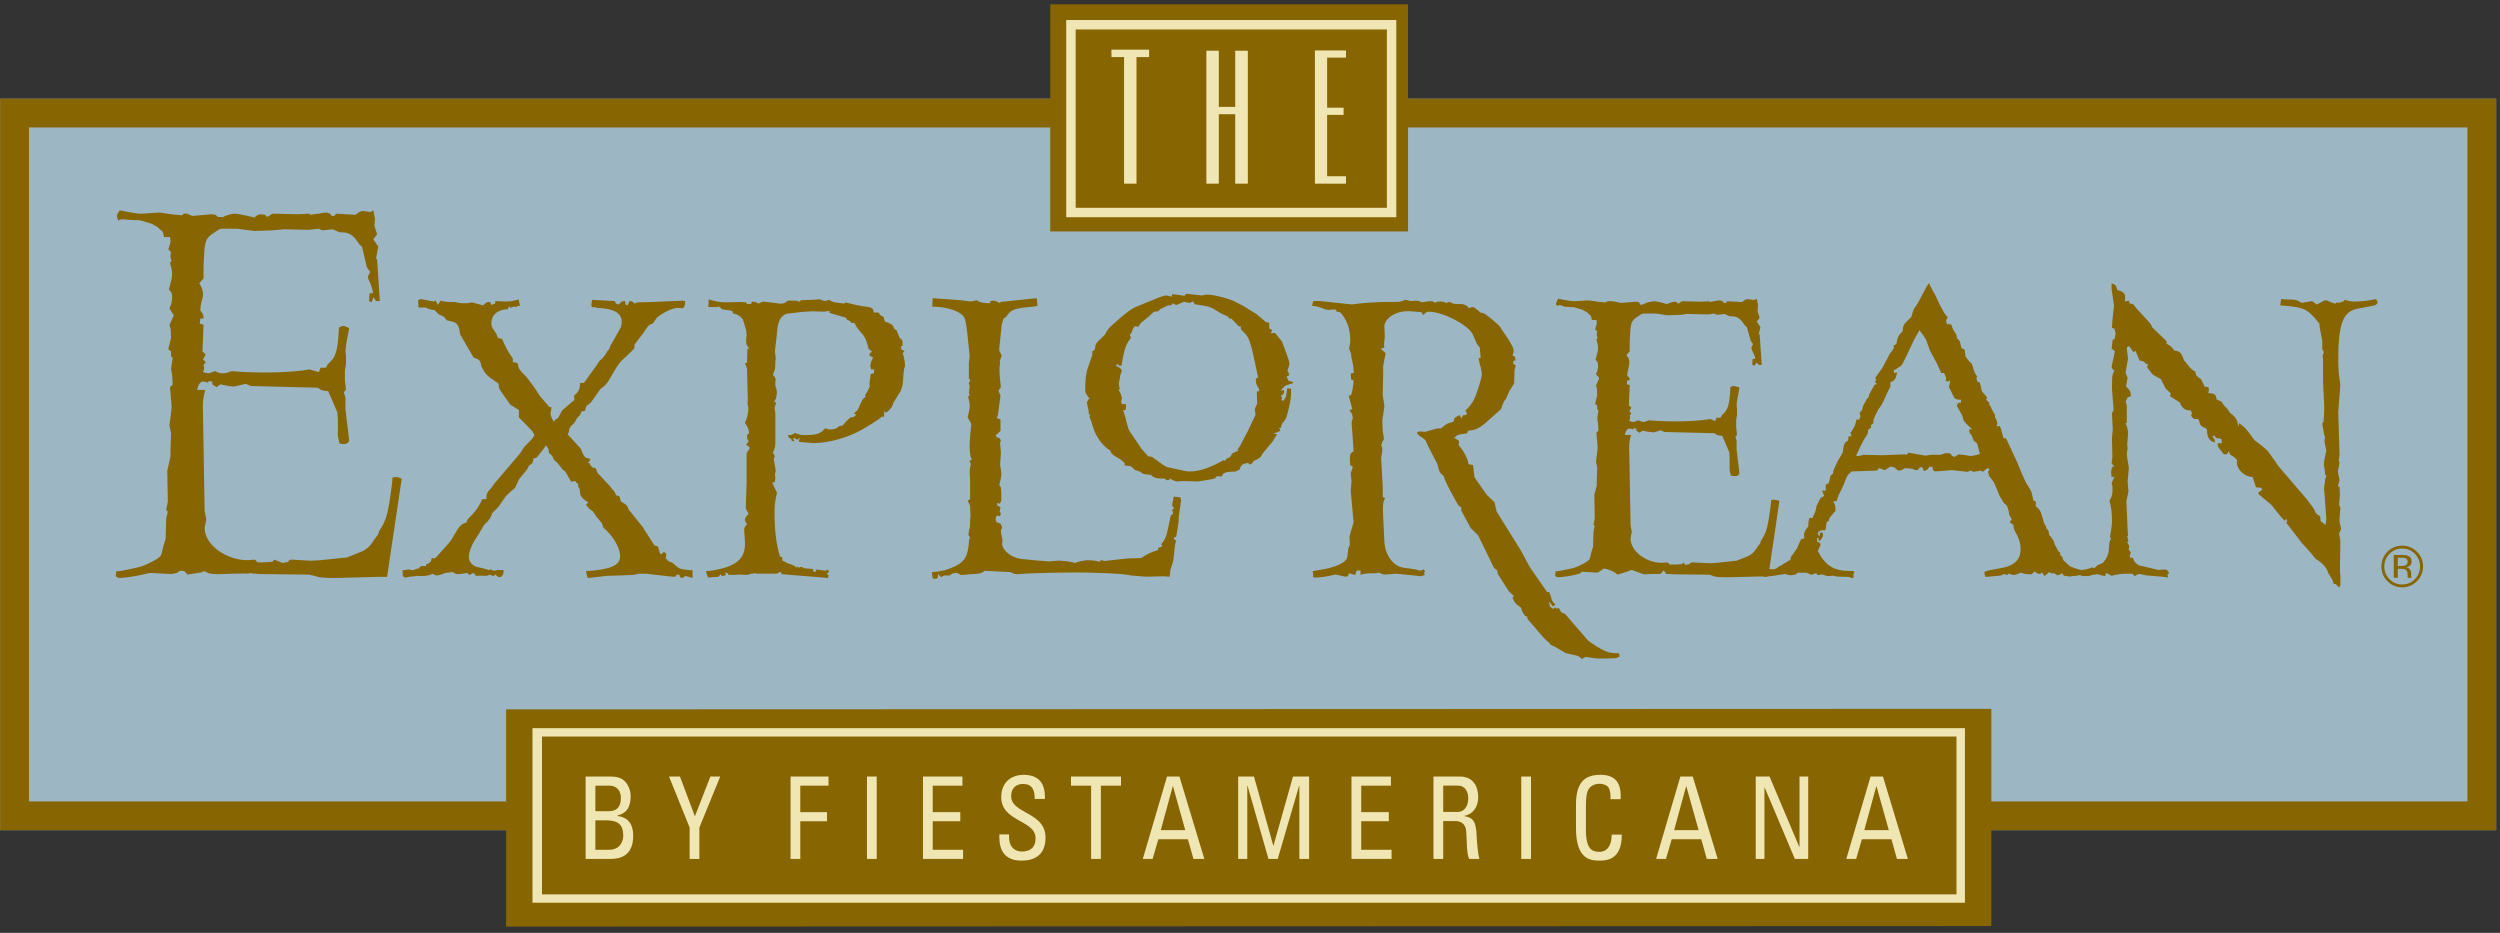 <?xml version="1.0" standalone="no"?><!DOCTYPE svg PUBLIC "-//W3C//DTD SVG 1.1//EN" "http://www.w3.org/Graphics/SVG/1.1/DTD/svg11.dtd"><svg width="100%" height="100%" viewBox="0 0 67 25" version="1.1" xmlns="http://www.w3.org/2000/svg" xmlns:xlink="http://www.w3.org/1999/xlink" xml:space="preserve" style="fill-rule:evenodd;clip-rule:evenodd;stroke-linejoin:round;stroke-miterlimit:1.414;"><rect x="0" y="0" width="67" height="25" fill="#333333" stroke="none"/><g><rect x="0.005" y="2.645" width="66.892" height="19.604" style="fill:#9cb6c3;fill-rule:nonzero;"/><path d="M0.776,21.478l65.35,0l0,-18.062l-65.35,0l0,18.062ZM66.897,22.249l-66.892,0l0,-19.604l66.892,0l0,19.604Z" style="fill:#876500;fill-rule:nonzero;"/><path d="M13.953,19.389l39.025,-0.013l0,5.043l-39.025,0.014l0,-5.044Z" style="fill:#fff;fill-rule:nonzero;"/><path d="M13.564,24.833l0,-5.822l39.804,-0.014l0,5.822l-39.804,0.014Z" style="fill:#876500;fill-rule:nonzero;"/><rect x="28.147" y="0.116" width="9.588" height="6.087" style="fill:#876500;fill-rule:nonzero;"/><path d="M55.553,15.319l0.133,-0.023l0.165,-0.033c0.022,0 0.044,0.011 0.22,-0.057l0.055,0.022l0.088,-0.08l0.133,-0.056c0.022,-0.012 0.088,-0.102 0.121,-0.17c0.022,-0.058 0.044,-0.114 0.044,-0.159l0.023,-0.24l0.044,-0.101l-0.034,-0.023c0.045,-0.239 0.056,-0.341 0.056,-0.444c0,-0.215 -0.022,-0.386 -0.066,-0.533c0.077,-0.137 0.087,-0.205 0.077,-0.409l-0.022,-0.057l0.077,-0.182l-0.077,0.011l-0.011,-0.113c0,-0.08 0.011,-0.114 0.043,-0.171l0.045,0.011l-0.077,-0.101l0.022,-0.148l-0.011,-0.523l0.021,-0.227l-0.021,-0.443l0.044,-0.08l-0.044,-0.568c0.011,-0.193 -0.022,-0.363 0.066,-0.489c-0.045,-0.022 -0.055,-0.045 -0.077,-0.101l0.066,-0.307l0.022,-0.114l-0.088,-0.068l0.032,-0.25l0.045,0.011l0.033,-0.17l-0.033,-0.125l-0.066,-0.023l0.011,-0.193l0.044,-0.4l-0.066,-0.454l0,-0.147c0.099,0.045 0.121,0.033 0.154,0.181c0.165,0.045 0.21,0.091 0.21,0.193c0,0.023 0,0.068 -0.011,0.113l0.121,-0.022l0,0.068l0.11,0.034l0.089,0.114c0.429,0.466 0.352,0.363 0.418,0.5l0.386,0.374l0,0.069c0.1,0.045 0.133,0.079 0.21,0.182c0.143,0.011 0.188,0.057 0.254,0.261c0.055,0.034 0.165,0.25 0.298,0.295l0.033,0.114l0.132,0.102l0.088,0.193l0.099,0.012c0.011,0.011 0.033,0.045 0,0.159c0.177,0.011 0.21,0.034 0.221,0.17l0.132,0.057l0.077,0.114c0.111,0.102 0.122,0.136 0.144,0.181c0.276,0.194 0.198,0.33 0.232,0.375l0.022,-0.091c0.154,0.114 0.209,0.171 0.408,0.455c0.231,0.171 0.341,0.261 0.396,0.34l0.254,0.364l0.75,0.875c0.033,0.046 0.221,0.284 0.221,0.319c0,0.033 0.055,0.101 0.143,0.147l0.011,0.125l0.132,0.102l0.022,-0.148l-0.011,-0.158l-0.044,-0.614l-0.011,-0.021l0.033,-0.261l0.033,-0.125l-0.044,-0.023c0.011,-0.022 0.011,-0.045 0.011,-0.045l-0.033,-0.216l0,-0.023c0,-0.034 0.011,-0.113 0.033,-0.205l0.033,-0.158c-0.011,-0.057 -0.077,-0.273 -0.033,-0.33l-0.033,-0.125l-0.022,-0.136l-0.022,-0.125c0,-0.011 0.011,-0.023 0.033,-0.046l0.011,-0.136l0.011,-0.239l-0.033,-0.716l0,-0.579l-0.011,-0.102l0.033,-0.102c-0.022,-0.046 -0.044,-0.069 -0.044,-0.091l0,-0.216l-0.066,-0.341l-0.011,-0.113c-0.298,-0.376 -0.386,-0.432 -0.904,-0.477l-0.144,-0.012l0.022,-0.171l0.133,0.011c0.243,0 0.298,0.013 0.419,0.092l0.286,-0.046l0.111,0.092c0.099,-0.035 0.198,-0.115 0.242,-0.115c0.066,0 0.111,0.057 0.265,0.091l0.033,-0.034l0.066,0.011l0.111,-0.034l0.044,-0.045l0.121,0.034l0.1,0.011c0.077,0 0.264,0 0.506,-0.045l0.111,-0.023l0.044,0.103l-0.055,0.057c-0.022,0.011 -0.188,0.045 -0.441,0.091c-0.441,0.068 -0.563,0.385 -0.563,1.42l0,0.022l0.011,0.273l0.045,0.341l-0.056,0.716l0.034,1.159l-0.023,0.148c0.011,0.022 0.023,0.045 0.023,0.056l-0.045,0.239l0.045,0.238l-0.045,0.159l0.045,0.012l0.01,0.216l-0.022,0.261l0.034,0.091l-0.022,0.272l0,0.068c0,0.024 0,0.046 0.044,0.217l-0.056,0.124l0.034,0.194l-0.012,0.82l0.012,0.102l0,0.283l-0.034,0.046l-0.099,-0.09l-0.044,0l-0.033,-0.103l-0.122,-0.204c0,0 -0.022,-0.182 -0.342,-0.375c-0.11,-0.148 -0.099,-0.136 -0.352,-0.409l-0.43,-0.557l0.033,-0.022l-0.022,-0.08l-0.044,0.057l-0.1,-0.102l-0.264,-0.33l-0.342,-0.284l0,-0.045l0.099,-0.068l-0.022,-0.057l-0.143,-0.011l-0.089,-0.274c-0.363,-0.034 -0.474,-0.386 -0.408,-0.442c-0.066,-0.08 -0.088,-0.103 -0.198,-0.16l-0.033,-0.091l-0.055,0.08l-0.078,0c-0.176,-0.216 -0.165,-0.193 -0.165,-0.296l0.11,0l-0.011,-0.113c-0.121,-0.046 -0.143,0.024 -0.188,-0.101l-0.055,0.046c0.055,0.045 0.067,0.068 0.067,0.124l0,0.023c-0.166,-0.034 -0.21,-0.171 -0.21,-0.331c0,-0.08 -0.187,-0.056 -0.198,-0.204c-0.022,-0.092 -0.033,-0.103 -0.143,-0.092c-0.067,-0.044 -0.077,-0.067 -0.088,-0.124l0.032,0l-0.032,-0.102c-0.177,-0.011 -0.232,-0.058 -0.299,-0.216l-0.265,-0.171l0.022,-0.079l-0.132,-0.114l-0.132,-0.261l-0.221,-0.125l-0.143,-0.182l0.011,-0.102l-0.044,0c-0.055,-0.068 -0.077,-0.079 -0.176,-0.091l-0.11,-0.261l-0.056,0.033l-0.11,-0.158l-0.055,0.022c-0.011,0.023 -0.011,0.046 -0.011,0.046l0.033,0.262l0,0.011c-0.044,0.215 -0.066,0.363 -0.066,0.375l0.055,0.134c0,0 0,0.012 -0.044,0.227c0.11,0.103 0.132,0.16 0.132,0.262l-0.088,0.034l-0.055,0.114l0.033,0.102l0,0.465l-0.033,0.012c0.055,0.125 0.066,0.181 0.066,0.295l-0.022,0.284l0.011,0.102l-0.022,0.125l0.011,0.114l0.044,0.273l-0.033,0.363l0.022,0.273l-0.055,0.261l0.033,0.773l0.011,0.147l-0.022,0.023l0.033,0.125l-0.033,0.034c0.033,0.045 0.055,0.091 0.055,0.125c0,0.011 -0.011,0.035 -0.022,0.057l0.066,0.091l-0.033,0.091c0,0.011 0.011,0.034 0.022,0.056l0.055,-0.011c0.022,0.035 0.034,0.057 0.034,0.068c0,0.012 0,0.035 0.121,0.136l0.154,0.035c0.297,0.068 0.364,0.091 0.397,0.091l0.132,-0.011l0.022,0c0.055,0 0.088,0.022 0.122,0.101l-0.045,0.024l0.011,0.091l-0.132,-0.023l-0.441,-0.035l-0.165,-0.033c-0.033,-0.012 -0.088,0 -0.154,0.056l-0.056,-0.068c-0.265,-0.011 -0.474,0.023 -0.562,0.057l-0.144,-0.08l-0.033,0.091c-0.176,-0.045 -0.199,-0.056 -0.199,-0.056l-0.297,0.045c0,0.011 -0.022,0 -0.044,-0.012c-0.055,0.046 -0.061,-0.008 -0.171,-0.008l-0.122,0.024l-0.027,-0.118Z" style="fill:#876500;fill-rule:nonzero;"/><path d="M3.264,15.296c0.45,-0.089 0.537,-0.105 0.711,-0.194c0.174,-0.075 0.334,-0.179 0.348,-0.239l0.059,-0.24l0.057,-0.179l0.015,-0.508c0,-0.045 0.014,-0.12 0.044,-0.225l-0.044,-0.044l0.044,-0.224l-0.015,-0.823l0.087,-0.39l0,-0.179l0.014,-0.449l-0.043,-0.194l0.043,-0.344l0.015,-0.15l0,-0.029l-0.029,-0.344l-0.014,-0.165l0.072,-0.074l-0.015,-0.254l-0.029,-0.165l0.044,-0.299l-0.044,-0.03l0,-0.134l-0.073,-0.06l0.073,-0.314c-0.014,-0.09 0.015,-0.209 -0.043,-0.329l0.116,-0.269l-0.116,-0.181c0.058,-0.119 0.072,-0.224 0.072,-0.284c0,-0.03 0,-0.059 -0.014,-0.134l-0.072,-0.09c0.057,-0.224 0.086,-0.314 0.086,-0.419c0,-0.075 -0.014,-0.149 -0.057,-0.299l0.043,-0.06c-0.029,-0.044 -0.029,-0.089 -0.029,-0.119c0,-0.03 0,-0.06 0.014,-0.105l-0.073,-0.075c0.03,-0.089 0.059,-0.179 0.059,-0.224l-0.014,-0.105l-0.16,0l-0.029,-0.134l-0.146,-0.134l-0.159,-0.09l-0.304,-0.09l-0.32,-0.015l-0.16,-0.015c-0.028,0 -0.072,0.016 -0.116,0.031c-0.014,-0.061 -0.029,-0.09 -0.029,-0.119c0,-0.045 0.029,-0.074 0.073,-0.149c0.058,0.015 0.116,0.015 0.145,0.029c0.174,0.03 0.334,0.06 0.407,0.06l0.058,0c0.217,-0.014 0.376,-0.03 0.449,-0.03c0.058,0 0.073,0.016 0.45,0.06c0.029,0 0.087,0 0.16,0.015c0.087,-0.119 0.247,0.015 0.275,0.015l0.523,-0.045l0.101,0.015l0.073,0.059l0.131,0.001c0.13,-0.075 0.282,-0.09 0.325,-0.09c0.073,0 0.486,0.09 0.515,0.105c0.058,-0.06 0.116,-0.09 0.159,-0.09c0.014,0 0.108,0.015 0.137,0.015l0.015,0.045l0.072,0c0.058,-0.06 0.088,-0.075 0.131,-0.075l0.666,0.015l0.29,-0.015l0.029,0.03c0.072,-0.015 0.194,-0.03 0.224,-0.03c0.072,-0.014 0.145,-0.03 0.16,-0.03c0.101,0 0.145,0.016 0.188,0.09l0.073,0l0.043,-0.06l0.523,0.03l0.101,-0.075c0.043,-0.015 0.073,-0.029 0.087,-0.029l0.202,0.029c0.014,0 0.044,-0.015 0.087,-0.044l0.043,0.222l-0.014,0.194l0.073,0.225l-0.102,0.134l0.131,0.195l-0.058,0.318l0.029,0.03l0.072,1.113l-0.101,0l-0.072,-0.104l-0.043,0.135l-0.073,-0.031l0.015,-0.209l0.087,0l0,-0.06l-0.058,-0.187c-0.044,-0.089 -0.073,-0.149 -0.073,-0.194c0,-0.015 0.029,-0.075 0.058,-0.134c-0.058,-0.075 -0.101,-0.134 -0.101,-0.18l-0.116,-0.497l-0.059,-0.045l-0.13,-0.179c-0.058,-0.075 -0.16,-0.135 -0.246,-0.15l-0.189,-0.015l-0.16,-0.075l-0.276,0.03l-0.101,-0.045l-0.268,0.03l-0.652,-0.015l-0.347,0.03l-0.456,0.015l-0.472,-0.06l-0.427,0c-0.029,0 -0.116,0.06 -0.246,0.15c-0.174,0.134 -0.189,0.194 -0.218,0.822l0,0.359l-0.116,0.134c0.073,0.09 0.102,0.211 0.102,0.285c0,0.06 -0.015,0.12 -0.058,0.285l-0.015,0.164c0.058,0.045 0.087,0.136 0.087,0.166c0,0.015 0,0.03 -0.014,0.044l-0.073,0l-0.015,0.135l0.102,0.03l-0.029,0.718l0.088,0.075l-0.073,0.135l0.073,0.074l-0.059,0.075c0.015,0.044 0.015,0.075 0.015,0.089c0,0.015 -0.015,0.06 -0.029,0.105c0.058,0.015 0.116,0.03 0.145,0.03c0.029,0 0.102,-0.03 0.174,-0.06c0.087,0.045 0.145,0.06 0.189,0.06c0.014,0 0.107,0 0.137,-0.015l0.13,-0.045c0.218,0.03 1.338,0.089 2.078,-0.045l0.253,0.075l0.044,-0.119l0.145,0l0.044,-0.09c0.218,-0.18 0.275,-0.344 0.304,-0.987c0.073,-0.03 0.086,-0.045 0.115,-0.045c0.044,0 0.087,0.03 0.16,0.06l-0.029,0.15c-0.044,0.209 -0.072,0.403 -0.072,0.478l0.014,0.104l0,0.24l-0.029,0.164l0,0.252l0.029,0.269l-0.058,0.059l0.044,0.15l0,0.314l0.101,0.838c-0.029,0.059 -0.073,0.089 -0.131,0.089c-0.058,0 -0.056,0 -0.129,-0.015l-0.044,-0.195l0,-0.269l0,-0.194l-0.014,-0.179l-0.247,-0.568c-0.087,0 -0.145,-0.015 -0.188,-0.03l-0.088,-0.06l-1.788,-0.045c-0.014,0 -0.072,-0.03 -0.144,-0.06l-0.312,0.075c-0.188,-0.015 -0.296,-0.045 -0.369,-0.06l-0.102,0.075l-0.115,-0.075l0,-0.075l-0.088,-0.014l-0.029,0.045c-0.043,-0.015 -0.087,-0.031 -0.116,-0.031c-0.087,0 -0.131,0.06 -0.174,0.225l0.218,0c-0.058,0.239 -0.073,0.314 -0.058,0.673l0.043,2.558l0.044,0.24l-0.029,0.15c0,0.029 -0.015,0.044 -0.015,0.074c0,0.478 0.608,0.867 1.145,0.867l0.203,-0.015l0.073,0.075l0.115,0l0.283,-0.015l0.043,-0.06l0.231,0.09l0.145,-0.03l0.029,-0.045c0.044,-0.015 0.073,-0.015 0.073,-0.015l0.5,0.03l0.267,-0.015l0.711,-0.074l0.334,-0.135c0.131,-0.045 0.232,-0.12 0.29,-0.195l0.16,-0.224c0.014,-0.015 0.058,-0.045 0.072,-0.149c0.203,-0.299 0.247,-0.479 0.348,-1.271l0.015,-0.164c0.043,-0.016 0.087,-0.016 0.102,-0.016c0.043,0 0.071,0.016 0.143,0.046l-0.392,2.629l-0.217,0l-1.159,0.03l-0.059,0c-0.246,0 -0.406,-0.015 -0.464,-0.045l-0.195,-0.045l-1.332,-0.015c-0.043,0 -0.102,-0.014 -0.174,-0.014l-0.073,-0.014c-0.057,0.029 -0.101,0.014 -0.13,0.014c-0.406,0 -0.507,0.014 -0.579,0.014c-0.102,0 -0.261,0.017 -0.421,-0.028c-0.029,-0.015 -0.087,-0.076 -0.174,-0.017l-0.377,0.06c-0.058,-0.104 -0.116,-0.103 -0.145,-0.103c-0.029,0 -0.073,-0.001 -0.131,0.058l-0.145,0.03l-0.566,-0.03c-0.015,0 -0.102,0.016 -0.217,0.045c-0.189,0.045 -0.494,0.09 -0.61,0.09c-0.058,0 -0.116,-0.045 -0.102,-0.075l0.015,-0.103l0.145,-0.015Z" style="fill:#876500;fill-rule:nonzero;"/><path d="M18.917,15.308l0.133,-0.012c0.661,-0.101 0.915,-0.306 0.915,-0.716l0,-0.068l-0.022,-0.318c0,-0.034 0.022,-0.091 0.077,-0.147c-0.044,-0.057 -0.055,-0.103 -0.055,-0.126c0,-0.034 0.033,-0.09 0.099,-0.147l-0.077,-0.148l0.022,-0.693l0,-0.784l0.088,-0.148l-0.099,-0.09l0.066,-0.08c-0.033,-0.046 -0.044,-0.091 -0.044,-0.114c0,-0.022 0,-0.045 0.011,-0.079l0.044,-0.023c-0.011,-0.114 -0.022,-0.147 -0.11,-0.284c0.11,-0.238 0.088,-0.398 0.088,-0.42l-0.022,-0.114l0.011,-0.091l-0.011,-0.386l-0.011,-0.443l-0.055,-0.148l0.055,0l0.011,-0.386l0.055,0c-0.066,-0.068 -0.088,-0.114 -0.088,-0.159l0,-0.103l0.011,-0.102l-0.011,-0.125l-0.088,-0.295c-0.089,-0.102 -0.122,-0.125 -0.265,-0.159l-0.022,-0.068l-0.132,-0.023c-0.143,-0.012 -0.143,-0.012 -0.209,-0.091l-0.034,0c-0.033,0 -0.055,0.034 -0.099,-0.001l-0.022,0.012l-0.144,0l0.011,-0.205c0.188,0.057 0.298,0.08 0.475,0.08l0.363,-0.011l0.166,0.011l0.022,0.045l0.11,0l0.022,-0.068c0.088,0.012 0.111,0.012 0.177,0.057l0.115,-0.057l0.467,0.057c0.099,0 0.121,-0.011 0.198,-0.079l0.254,0l0.056,0.034l0.044,-0.046l0.275,-0.011l0.232,-0.012l0.133,0.046l0.121,-0.034c0.121,0.091 0.22,0.068 0.408,0.102l0.022,-0.034l0.331,0.08l0.011,-0.001l0.121,0.023c0.232,0.034 0.287,0.023 0.298,0.17l0.132,0c0.023,0.057 0.078,0.104 0.133,0.115l0.033,0.125c0.132,0.045 0.211,0.09 0.222,0.125c0.033,0.079 0.033,0.091 0.088,0.102l0.088,0.216c0.066,0.045 0.077,0.068 0.077,0.125l0,0.08l-0.044,0.022l0.011,0.079l0.088,0.046l-0.055,0.057c0,-0.012 0.066,0.136 0.066,0.352c-0.044,0.057 -0.044,0.352 -0.066,0.5l-0.044,0.148l-0.209,0.34c0,0.069 -0.079,0.171 -0.167,0.24l-0.055,0l-0.011,-0.069l-0.011,0.194l-0.055,-0.011c-0.036,0.057 -0.448,0.304 -0.552,0.362c-0.386,0.216 -0.904,0.352 -1.279,0.352l-0.276,-0.023l-0.121,-0.011l0.022,-0.103l-0.067,0.046l-0.088,-0.057c-0.011,0.011 -0.011,0.034 -0.011,0.034c0,0.023 0.011,0.045 0.033,0.068l-0.077,-0.011c-0.011,-0.091 -0.022,-0.033 -0.088,-0.101l-0.012,-0.068c0.034,0.011 0.056,0.011 0.067,0.011c0.022,0 0.066,-0.023 0.121,-0.057c0.111,0.046 0.166,0.057 0.254,0.057c0.32,0 0.43,-0.034 0.552,-0.182c0.055,0.023 0.11,0.034 0.132,0.034c0.044,0 0.099,-0.011 0.176,-0.034c0.055,-0.057 0.077,-0.068 0.154,-0.068l0.121,-0.137l0.099,-0.09l0.066,0l0.089,-0.068l-0.067,-0.034l0.1,-0.091l0.132,-0.284l0.088,-0.08l-0.022,-0.033l0.077,-0.126l0.055,-0.114c-0.033,-0.079 0.011,-0.181 0.022,-0.329l0.088,-0.023l0,-0.102l-0.077,0l-0.022,-0.08c0,-0.045 0.022,-0.16 0.077,-0.239l-0.099,-0.046l0,-0.033c0,-0.035 0.022,-0.058 0.077,-0.069l-0.099,-0.079c-0.055,-0.228 -0.11,-0.353 -0.22,-0.455l-0.11,-0.148l-0.055,-0.102l-0.078,0.011c-0.033,-0.057 -0.044,-0.068 -0.11,-0.079l-0.044,-0.068l-0.429,-0.125l-0.011,-0.057l-0.133,0.023l-0.33,-0.012l-0.309,0.023l-0.376,0.046c-0.132,0.045 -0.209,0.159 -0.242,0.397l-0.011,0.125l-0.055,0.478l0.022,0.193l-0.011,0.091c-0.011,0.137 0.022,0.137 -0.066,0.353c0.044,0.044 0.077,0.09 0.077,0.124l-0.011,0.034l0,0.137c0.077,0.181 0.022,0.261 0.022,0.306c0,0.035 -0.022,0.068 -0.055,0.114l0.055,0.034l-0.044,0.125l0.022,0.159l0,0.795c0,0.068 -0.011,0.137 -0.066,0.262l0.055,0.09l-0.033,0.069l0.055,0.318l-0.022,0.091l0.011,0.125l-0.022,0.102l-0.066,-0.011l0.077,0.17l0.055,0.114c-0.055,0.227 -0.066,0.363 -0.066,0.534c0,0.454 0.044,0.84 0.143,1.17l0.066,0.034l0,0.08l0.154,0.079l0.089,0.023l0.11,0.057l0.011,0.034l0.044,-0.034l0.034,0.034l0.055,-0.022l0.055,0.011l0.022,0.022l0.243,0.023l0.022,0.08l0.055,-0.012l0.022,-0.056l0.243,0.033c0.022,-0.022 0.033,-0.022 0.055,-0.022l0.022,0l0.011,0.068l-0.055,0.022c0.022,0.046 0.044,0.046 0.044,0.069l-0.011,0.057l-1.247,-0.102c-0.011,-0.035 0.011,-0.103 -0.121,-0.012l-0.538,0l-0.045,-0.012l-0.099,0.012l-0.121,0.034l-0.155,-0.011l-0.242,0.011l-0.11,-0.011l0,-0.035l-0.088,-0.022l0.033,0.068l-0.11,0.034l-0.033,-0.056l-0.056,0.068l-0.287,0.023l-0.055,-0.171Z" style="fill:#876500;fill-rule:nonzero;"/><path d="M10.786,15.285l0.176,-0.023l0.1,0.023l0.11,-0.045l0.043,0c0.044,-0.069 0.088,-0.08 0.199,-0.069l0.011,-0.046c0.11,-0.045 0.132,-0.068 0.143,-0.17l0.089,0.012l0.187,-0.205c0.132,-0.148 0.242,-0.261 0.287,-0.352c0.187,-0.33 0.209,-0.353 0.374,-0.409c0,-0.136 0.221,-0.171 0.42,-0.625l0.11,0c0,-0.125 0.011,-0.159 0.066,-0.227c0.089,-0.091 0.122,-0.16 0.133,-0.171l0.705,-0.829l0.11,-0.171l0.21,-0.216l0.066,-0.101l-0.066,-0.114l-0.353,-0.364l0.001,-0.193l-0.233,-0.148l-0.231,-0.329c-0.067,-0.091 -0.078,-0.114 -0.078,-0.228c-0.331,-0.227 -0.353,-0.249 -0.463,-0.465c-0.022,-0.148 -0.044,-0.182 -0.21,-0.239l-0.363,-0.625c-0.033,-0.363 -0.166,-0.318 -0.364,-0.374c-0.045,-0.103 -0.133,-0.125 -0.21,-0.16l-0.11,-0.113l-0.1,-0.012c-0.077,-0.045 -0.044,0.012 -0.121,-0.056l-0.208,0l-0.011,-0.194l0.066,-0.034l0.353,0.068l0.055,-0.023l0.055,0.114l0.077,-0.114c0.088,0.023 0.11,0.035 0.375,0.035c0.089,0.022 0.155,0.033 0.199,0.033l0.143,0l0.122,-0.022l0.298,0.08c0.055,-0.058 0.11,-0.091 0.143,-0.091c0.011,0 0.033,0 0.055,0.011l0.022,0.068l0.099,-0.034l0.011,-0.069l0.254,0.012c0.143,0 0.209,-0.012 0.364,-0.057l0.044,0.171l-0.033,0c-0.033,0 -0.044,0.011 -0.077,0.034c-0.033,-0.011 -0.056,-0.011 -0.067,-0.011c-0.022,0 -0.021,0.011 -0.076,0.034l-0.044,-0.046l-0.033,0.08c-0.287,0.011 -0.441,0.159 -0.441,0.375c0,0.045 0.011,0.091 0.033,0.136l0.1,0.148l0.044,0.113l0.11,0.023c0.111,0.25 0.132,0.307 0.287,0.523l0,0.102c0.099,0 0.143,0.034 0.143,0.08c0,0.136 0.187,0.261 0.243,0.34l0.187,0.251l0.155,0.238l0.254,0.295l0.055,0c0,0.171 -0.09,0.125 0.064,0.397l0.033,-0.056l0.077,-0.045l0.11,-0.205l0.143,-0.124l0.188,-0.16l-0.011,-0.113c0.132,-0.114 0.154,-0.159 0.165,-0.341l0.1,0l0.32,-0.443l0.099,-0.148c0.11,-0.091 0.132,-0.125 0.21,-0.262c0.055,-0.045 0.066,-0.101 0.066,-0.113l0.286,-0.511c0.022,-0.045 0.033,-0.103 0.033,-0.16c0,-0.238 -0.209,-0.363 -0.672,-0.374l-0.022,-0.023l-0.088,0.012c-0.022,-0.057 -0.033,-0.023 -0.033,-0.046c0,-0.034 0.011,-0.114 0.022,-0.159l0.606,0.033c0.022,0.069 0.045,0.08 0.111,0.092c0.055,-0.068 0.077,-0.092 0.143,-0.092l0.022,0l0.011,0.092l0.055,0.023l0.056,-0.115c0.066,0 0.088,0.012 0.132,0.069l0.066,-0.034l0.408,-0.011l0.805,-0.035l0.078,0.011c0,0.115 -0.012,0.126 -0.056,0.194l-0.11,-0.011l-0.033,0c-0.144,0 -0.393,0.125 -0.559,0.261l-0.11,0.159c-0.11,0.034 -0.121,0.046 -0.243,0.239l-0.165,0.215l-0.078,0.103l-0.011,0.113l-0.198,0.194c-0.186,0.171 -0.197,0.16 -0.452,0.602c-0.055,0.103 -0.11,0.171 -0.165,0.216l-0.089,0.068l-0.265,0.375l-0.11,0.08l-0.044,0.136l-0.088,0.011l-0.044,0.102l-0.078,0.08c-0.077,0.159 -0.121,0.182 -0.165,0.204c0,0.035 -0.045,0.068 -0.045,0.091c0,0.069 -0.01,0.091 -0.043,0.136l0.361,0.398c0.077,0.239 0.144,0.239 0.155,0.239c0.022,0 0.055,0.011 0.099,0.034l-0.066,0.102l0.033,0c0.044,0.08 0.077,0.125 0.111,0.125c0.088,0 0.055,0.034 0.121,0.159c0.088,0.068 -0.001,0 0.308,0.319c0.077,0.113 0.144,0.147 0.177,0.26l0.088,0.024l0.044,0.147c0.077,0.034 0.132,0.08 0.165,0.113l0.044,0.103l0.365,0.454l0.32,0.5l0.099,0.034l0.055,0.194l0.034,0.011c0.032,-0.034 0.055,-0.057 0.066,-0.057c0.033,0 0.066,0.034 0.066,0.08c0,0.022 -0.011,0.045 -0.022,0.079l0.088,0.091l0.099,0.034l0.143,0.125c0.055,0.035 0.12,0.057 0.264,0.068l0.132,0.012l0,0.205l-0.198,-0.057c-0.034,0.034 -0.056,0.057 -0.078,0.057c-0.011,0 -0.033,-0.012 -0.055,-0.023l-0.022,-0.057c-0.011,-0.012 -0.033,-0.012 -0.044,-0.012c-0.022,0 -0.044,0.012 -0.067,0.058l-0.055,0l-0.121,-0.012l-0.606,-0.068l-0.187,0l-0.177,0.034l-0.696,0.023l-0.374,0.045l-0.132,0.012l-0.044,-0.182c0.65,-0.046 0.914,-0.148 0.914,-0.398c0,-0.273 -0.243,-0.602 -0.453,-0.773l-0.033,-0.113l-0.143,-0.171l-0.099,-0.148l-0.111,-0.08l-0.077,-0.101l0.066,-0.057c-0.231,-0.148 -0.22,-0.194 -0.231,-0.364c-0.044,-0.045 -0.044,-0.068 -0.044,-0.136c-0.044,-0.023 -0.055,-0.034 -0.077,-0.079l-0.111,0.022l-0.154,-0.273l-0.066,-0.045l-0.132,-0.171l-0.11,-0.102l-0.044,-0.102l-0.088,-0.08l-0.012,-0.102l-0.066,-0.102l-0.062,0.091c-0.209,0.261 -0.176,0.25 -0.275,0.261c-0.011,0.114 -0.023,0.136 -0.122,0.193c-0.033,0.08 -0.033,0.091 -0.199,0.284l-0.077,0.103l-0.099,0.215c-0.121,0.092 -0.198,0.171 -0.242,0.217l-0.199,0.284l-0.165,0.17c-0.044,0.125 -0.066,0.17 -0.199,0.295c0,-0.034 -0.132,0.227 -0.221,0.353c-0.132,0.193 -0.209,0.397 -0.209,0.533c0,0.114 0.099,0.239 0.221,0.262l0.197,0.046l0.141,0.045l0.011,-0.034c0.055,0.034 0.088,0.045 0.121,0.045c0.011,0 0.044,-0.011 0.077,-0.023c0.11,0.012 0.166,-0.023 0.166,0.045c0,0.057 -0.045,0.149 -0.111,0.149c-0.033,0 -0.066,-0.023 -0.121,-0.08l-0.022,0.046l-0.033,0c-0.022,0 -0.044,-0.012 -0.077,-0.035c-0.055,0.023 -0.088,0.035 -0.121,0.035c-0.044,0 -0.088,-0.012 -0.254,0l-0.066,-0.08l-0.122,0.057l-0.044,-0.057c-0.143,0.023 -0.198,0.034 -0.253,0.034c-0.044,0 -0.078,-0.011 -0.144,-0.057l-0.188,0.023c-0.154,0.057 -0.187,0.068 -0.242,0.068c-0.022,0 -0.055,-0.011 -0.099,-0.045c-0.132,0.057 -0.209,0.068 -0.408,0.057l-0.088,0.011l-0.133,0.012c-0.044,0.011 -0.088,0.022 -0.099,0.022c-0.011,0 -0.044,-0.011 -0.077,-0.034l-0.011,-0.159Z" style="fill:#876500;fill-rule:nonzero;"/><path d="M24.995,7.99l0.132,0.012l0.618,0.044l0.275,0.035l0.155,-0.035c0.077,0.069 0.263,0.08 0.352,0.08l0.022,-0.057c0.033,-0.011 0.055,-0.011 0.077,-0.011c0.033,0 0.099,0.023 0.176,0.068l0.011,-0.034l0.971,-0.102l0.022,0.206l-0.132,0.022l-0.221,0.023c-0.32,0.045 -0.375,0.079 -0.497,0.261l-0.055,0.023l-0.055,0.171l-0.066,0.647l0,0.057l0.066,0.125l-0.055,0.159c0.044,0.102 -0.055,0.011 0.033,0.693l-0.066,0.091l0.055,0.136l-0.066,0.5l-0.033,0.103l0.099,0.033l0,0.307l-0.132,0.125l0.044,0.056l0.044,0l0.055,0.069l-0.022,0.079l0.022,0.262l-0.022,0.318l0.033,0.204l0,0.046c0,0.068 -0.011,0.114 -0.055,0.295c0.044,0.058 0.055,0 0.055,0.421l-0.044,0.079l-0.066,-0.022l0,0.068l0.088,0.045l-0.022,0.125l0.033,0.034l-0.022,0.08l-0.088,-0.012c-0.022,0.035 -0.033,0.068 -0.033,0.092c0,0.022 0.011,0.056 0.033,0.09c0.099,0.023 0.121,0.034 0.143,0.148c-0.055,0.068 -0.033,0.102 0.011,0.33l-0.011,0.091c0,0.181 0.254,0.374 0.497,0.408l0.455,0.045l0.311,0.023l0.254,-0.023c0.132,0.011 0.355,0.023 0.432,0.069c0.066,-0.046 0.312,-0.08 0.345,-0.08c0.033,0 0.257,0.011 0.311,0.045l0.045,-0.045l0.099,0.022l0.612,-0.068l0.367,-0.011c0.165,-0.114 0.243,-0.148 0.452,-0.216l0,-0.057l0.11,-0.033l-0.022,-0.069c0.121,-0.147 0.143,-0.227 0.221,-0.625l0.032,-0.148c0.056,-0.022 0.067,-0.034 0.056,-0.102l-0.033,-0.023l0.066,-0.068c-0.033,-0.033 -0.055,-0.057 -0.055,-0.079c0,-0.023 0.011,-0.057 0.022,-0.102l0.022,-0.125l0.176,0.022l0.022,0.068l-0.066,0.467l0,0.101l-0.044,0.296l-0.022,0.125l-0.055,0.011l0,0.068l0.055,0.011l-0.033,0.125l-0.044,0.421l-0.078,0.251l-0.021,0.182l-0.177,-0.012l-0.452,0.012l-0.411,-0.034c-0.187,-0.057 -1.136,-0.08 -1.434,-0.08c-0.341,0 -1.232,0.011 -1.596,0.046l-0.022,0c-0.044,0 -0.088,-0.012 -0.176,-0.057l0,0.001l-0.689,-0.035c-0.088,0.079 -0.159,0.079 -0.369,0.091l-0.264,0.023l-0.11,-0.058c-0.066,0 -0.11,0.012 -0.133,0.023l-0.066,0.046l-0.143,0l-0.089,0.045l-0.077,-0.091l0,0.046c0,0.09 -0.033,0.102 -0.143,0.079l-0.022,-0.17c0.264,-0.012 0.452,-0.068 0.673,-0.182c0.22,-0.125 0.286,-0.25 0.319,-0.591l0.011,-0.125l0.033,0c-0.033,-0.057 -0.055,-0.09 -0.055,-0.114c0,-0.023 0.011,-0.068 0.022,-0.136c0.022,-0.045 0.022,-0.125 0.022,-0.216l0.011,-0.159l-0.011,-0.205c0.011,-0.045 -0.022,-0.102 -0.066,-0.181l0.066,-0.046l0,-0.511c0,-0.091 -0.011,-0.125 -0.011,-0.205c0,-0.056 0,-0.113 0.033,-0.227l-0.044,-0.079l0.066,-0.034c-0.077,-0.148 -0.066,-0.5 -0.011,-0.955l-0.022,-0.045l-0.077,-0.136c0.044,-0.171 0.055,-0.239 0.055,-0.33c0,-0.057 -0.011,-0.113 -0.044,-0.216l0.044,-0.057l-0.022,-0.045l0.022,-0.182l-0.022,-0.09l0.044,-0.08l-0.044,-0.035l0,-0.227l0,-0.193l0.022,-0.181l-0.066,-0.648c-0.055,-0.409 -0.066,-0.42 -0.22,-0.523c-0.188,-0.102 -0.442,-0.159 -0.717,-0.159l0.011,-0.228Z" style="fill:#876500;fill-rule:nonzero;"/><path d="M29.979,10.444l0.055,0.11c0.022,0.055 0.033,0.1 0.033,0.122c0,0.021 -0.011,0.044 -0.022,0.088l0.022,0.066l0.111,0l-0.01,0.155l-0.067,0.011c0.099,0.286 0.109,0.464 0.175,0.563l0.32,0.474l0.178,0.198l0.098,0.011c0.231,0.166 0.352,0.273 0.441,0.284l0.462,0.1l0.077,0.01l0.022,0c0.309,0 0.64,-0.144 0.904,-0.299l0.055,0.011l0.045,-0.066c0.088,-0.011 0.11,-0.051 0.143,-0.128l0.166,-0.079l-0.022,-0.022l0.066,-0.099l0.209,-0.397l0.165,-0.352l0.044,-0.088l-0.022,-0.154l0.044,-0.1c0.022,-0.033 0.022,-0.055 0.022,-0.066l-0.011,-0.254c0,-0.011 0,-0.033 0.011,-0.055l0.044,0l0.011,-0.055c-0.088,-0.144 -0.099,-0.177 -0.088,-0.287l0.056,-0.033l-0.034,-0.165c-0.132,-0.618 -0.176,-0.884 -0.33,-1.027c-0.087,-0.077 -0.099,-0.099 -0.099,-0.154l0,-0.022l-0.055,0l-0.199,-0.21l-0.043,0.011c-0.056,-0.088 -0.078,-0.076 -0.2,-0.131c-0.198,-0.099 -0.231,-0.196 -0.606,-0.24l-0.132,-0.023l-0.044,-0.077l-0.089,0.044l-0.154,-0.032l-0.209,0.088l-0.089,-0.045l-0.053,0.056c-0.046,-0.011 -0.09,0 -0.101,0.011l-0.066,0.033l-0.11,0.051c-0.021,0.011 -0.044,0.034 -0.066,0.066l-0.044,0c-0.089,0 -0.065,0.011 -0.219,0.144l-0.2,0.166l-0.066,0.099l-0.099,-0.011c-0.111,0.143 -0.044,0.165 -0.132,0.22l0.033,0.088c-0.132,0.166 -0.166,0.288 -0.221,0.553l-0.033,0.198l-0.077,-0.011l-0.022,-0.044l-0.055,0.055c0.099,0.033 0.154,0.088 0.165,0.132c0,0 -0.011,0.022 -0.022,0.067c-0.021,0.033 -0.033,0.088 -0.033,0.143c0,0.033 -0.055,0.121 0,0.276l-0.033,0.022ZM29.36,9.253c0.021,-0.077 0.099,-0.132 0.253,-0.287c0.066,-0.132 0.099,-0.177 0.254,-0.309c0.298,-0.264 0.452,-0.385 0.595,-0.44l0.431,-0.177c0.177,-0.077 0.309,-0.121 0.364,-0.121c0.011,0 0.022,0.01 0.055,0.01c0.022,0 0.045,0.012 0.089,0.023l0.01,-0.067l0.123,0.011l0.208,0.033l0.033,-0.044c0.033,-0.011 0.056,-0.011 0.056,-0.011l0.376,0.045c0.01,0 0.021,0 0.043,-0.011c0.055,-0.012 0.099,-0.012 0.111,-0.012c0.131,0 0.407,0.056 0.694,0.166l0.277,0.143l0.352,0.221l0.232,0.198l0.099,0.033l0,0.144l0.077,0.044l-0.033,0.088l0.11,-0.011l0.189,0.232l0.166,0.452c0.021,0.066 0.032,0.11 0.032,0.143c0,0.022 -0.022,0.11 -0.055,0.187c0.033,0.044 0.088,0.133 0,0.144c-0.054,0.033 0.024,0.044 0.024,0.121l0.12,0.033l0.011,0.033c-0.088,0.034 -0.199,0.044 -0.255,0.111c-0.021,0.022 -0.043,0.044 -0.077,0.088l0.089,-0.011l0,0.044c0,0.044 -0.023,0.077 -0.089,0.11l0.034,0.045l-0.012,0.055l0.034,0.044c0.077,-0.088 0.088,-0.11 0.099,-0.221l0.022,-0.132l0.1,0.022l0,0.11c0,0.122 -0.034,0.331 -0.1,0.563c-0.033,0.121 -0.044,0.143 -0.143,0.264l-0.034,0.11l-0.044,-0.011l0.034,0.089l-0.189,0.077l0.099,0.011l-0.11,0.187l-0.276,0.332l-0.043,0.077c-0.034,0.033 -0.034,0.055 -0.199,0.121c-0.032,0.066 -0.055,0.078 -0.109,0.099l-0.034,-0.044c-0.131,0.011 -0.198,0.044 -0.232,0.177c-0.055,0.033 -0.1,0.055 -0.133,0.055c-0.275,0 -0.32,0.044 -0.342,0.132l-0.132,-0.011c-0.022,0.033 -0.055,0.055 -0.066,0.066l-0.165,0.033l-0.288,0.044l-0.375,-0.011l-0.165,0.011c-0.055,0 -0.11,-0.022 -0.21,-0.088l0,0.044l-0.077,0.011l-0.055,-0.044c-0.198,0 -0.288,-0.011 -0.365,-0.099l-0.198,-0.022l-0.099,-0.066l-0.132,-0.044l-0.111,-0.099l-0.165,-0.022l-0.011,-0.078l-0.111,-0.088c-0.165,-0.099 -0.243,-0.132 -0.265,-0.232c-0.188,-0.11 -0.375,-0.353 -0.452,-0.596l-0.066,-0.209c0,-0.011 -0.021,-0.044 -0.044,-0.099l0.033,-0.066l-0.044,0.011l-0.011,-0.121l-0.045,-0.21l0.045,-0.089l0.034,0c-0.123,-0.176 -0.123,-0.176 -0.123,-0.253c0,-0.243 0.022,-0.452 0.067,-0.574l0.121,-0.352l0,-0.099c0.066,-0.033 0.066,-0.033 0.089,-0.166" style="fill:#876500;fill-rule:nonzero;"/><path d="M38.046,11.687l-0.052,-0.056l-0.024,-0.029l0.055,-0.04l0.167,0.011l0.322,-0.09l0.099,0l0.154,-0.118c0.077,-0.045 0.198,-0.045 0.198,-0.091c0,-0.068 0.045,-0.102 0.155,-0.148l0.044,0.091l0.044,-0.091l0.033,0c0.033,0 0.044,0 0.078,-0.034l-0.045,-0.091c0.21,-0.192 0.264,-0.352 0.342,-0.59c0.043,-0.126 0.099,-0.33 0.099,-0.398c0,-0.023 -0.022,-0.148 -0.056,-0.25l-0.032,-0.161l0.055,-0.011l-0.023,-0.273l-0.077,-0.101l-0.12,-0.273c-0.155,-0.262 -0.805,-0.591 -1.18,-0.591c-0.044,0 -0.088,0.034 -0.144,0.091l-0.044,-0.079l-0.154,-0.012l-0.132,-0.012l-0.088,0c-0.342,0 -0.618,0.206 -0.618,0.41l0.011,0.261l-0.022,0.239l0.011,0.068l-0.099,0.023l0.132,0.125l-0.066,0.341l0,0.204l-0.011,0.58l0.011,0.068l0.033,0.227l-0.033,0.239l-0.011,0.057c-0.011,0.045 -0.011,0.079 -0.011,0.124l0.011,0.239l0.02,0.131l0.014,0.085c-0.007,-0.036 -0.008,0.064 -0.041,0.064c-0.011,0 -0.004,0.073 -0.037,0.095c0.022,0.057 0.033,0.102 0.033,0.137l-0.022,0.159l-0.011,0.045l0.044,0.796l0,0.261l0.066,0.034c-0.033,0.057 -0.077,0.068 -0.055,0.5l0.033,0.669c0.022,0.364 0.243,0.66 0.519,0.694l0.32,0.046l0.121,0.033l0.099,-0.033l0.033,0.068l-0.033,0.012l0.022,0.068l-0.11,0.033l-0.662,-0.068l-0.298,0.023c-0.044,0 -0.088,-0.023 -0.165,-0.056c-0.044,0.022 -0.066,0.022 -0.11,0.022l-0.055,0c-0.022,0 -0.264,0 -0.32,0.046l0,-0.115l-0.066,-0.01l-0.044,0.022l-0.033,0.103l-0.165,-0.046l-0.033,0.079l-0.067,0.012l-0.264,-0.057l-0.066,0.012c-0.188,0.045 -0.343,0.068 -0.464,0.068l-0.066,0l-0.011,-0.171l0.121,-0.022c0.519,-0.08 0.784,-0.205 0.806,-0.376l0.022,-0.204l0.044,-0.114l-0.011,-0.181c0,-0.035 0.011,-0.08 0.033,-0.148l0.077,-0.262l-0.077,-0.852l0.011,-0.114l0.011,-0.136l-0.022,-0.216c0.044,-0.136 0.099,-0.192 -0.011,-0.204l-0.011,-0.182c0,-0.114 0.011,-0.148 0.099,-0.205c-0.044,-0.772 -0.077,-0.795 -0.022,-0.863l-0.011,-0.114l-0.077,-0.124l0.077,-0.023l-0.099,-0.364l0.066,-0.011l0.033,-0.125c0.033,-0.227 0.066,-0.284 -0.033,-0.296l-0.011,-0.159l0.088,-0.022l-0.011,-0.057c0,-0.194 -0.066,-0.307 -0.066,-0.454l-0.055,-0.137c0.022,-0.102 0.033,-0.159 0.033,-0.216c0,-0.318 -0.099,-0.579 -0.276,-0.761l-0.088,-0.011l-0.022,-0.058l-0.111,0l-0.088,0.012c-0.033,0 -0.11,-0.023 -0.188,-0.057c-0.099,-0.034 -0.132,-0.045 -0.253,-0.056l0.033,-0.126l0.187,0l0.85,0.091l0.165,-0.022c0.188,-0.023 0.595,-0.046 0.782,-0.046l0.199,0c0.066,0 0.121,0 0.154,-0.011l0.144,-0.046l0.132,0.034l0.144,-0.011c0.033,0 0.088,0.011 0.154,0.045c0.265,-0.045 0.265,-0.045 0.364,0.012c0.044,-0.034 0.066,-0.034 0.088,-0.034c0.099,0 0.132,0 0.21,0.045c0.021,-0.023 0.054,-0.034 0.066,-0.034c0.022,0 0.066,0.023 0.11,0.046c0.066,0.011 0.121,0.011 0.155,0.011l0.066,0c0.066,0 0.155,0.034 0.199,0.113c0.044,-0.023 0.077,-0.034 0.099,-0.034c0.033,0 0.099,0.046 0.176,0.114l0.022,0.034c0.099,0 0.178,0.057 0.377,0.228l0.143,0.125l0.111,0.171l0.154,0.227c0.078,0.136 0.122,0.215 0.122,0.283c0,0.023 -0.011,0.057 -0.033,0.114c0.066,0.034 0.077,0.056 0.077,0.091l0,0.045l-0.055,0.011l0,0.08l0.066,0.045l-0.033,0.114l-0.011,0.364l-0.133,0.216l-0.088,0.204c-0.022,0.023 -0.055,0.046 -0.133,0.273l-0.408,0.363c-0.221,0.182 -0.288,0.193 -0.475,0.216l-0.022,0.068l-0.166,0.023c-0.111,0.023 -0.104,0.034 -0.181,0.091l0.133,0.091l-0.016,0.113c0.144,0.148 0.282,0.441 0.26,0.509l0.127,0.022l0.039,0.33l0.333,0.474l0.205,0.193l0.055,0.25l0.649,1.042l0.238,0.443l0.468,0.674l0.055,0l0.044,0.114c0.033,0.125 0.033,0.136 0.122,0.216c-0.034,0.034 -0.044,0.046 -0.078,0.046l-0.088,-0.126c0,0.08 0.011,0.126 0.033,0.148l0.067,0.045c0.022,0.023 -0.013,-0.049 0.009,0.008l0.044,-0.045l0.033,0.034l0.077,-0.012c0.044,0.114 0.077,0.137 0.155,0.148l0.629,0.729c0.298,0.205 0.497,0.33 0.696,0.33l0.129,0.005l0.014,0.09l-0.099,0.04l-0.31,0.011l-0.111,0c-0.077,0 -0.188,-0.011 -0.398,-0.045l-0.088,0.057l-0.099,-0.08l-0.342,-0.08l-0.287,-0.169l-0.121,-0.058c-0.022,-0.057 -0.045,-0.044 -0.188,-0.192l-0.43,-0.501l0,-0.058l-0.055,-0.011c-0.067,-0.09 -0.089,-0.125 -0.111,-0.227c-0.121,-0.091 -0.156,-0.083 -0.233,-0.275l0.042,-0.035l-0.138,-0.13l-0.298,-0.467l-0.013,-0.091l-0.089,-0.072l-0.422,-0.867l-0.201,-0.197l-0.253,-0.472l0.005,-0.076c0,0 -0.07,-0.039 -0.096,-0.084c-0.122,-0.216 -0.335,-0.592 -0.381,-0.762c-0.11,-0.09 -0.121,-0.124 -0.165,-0.317l-0.287,-0.555c-0.022,-0.102 -0.089,-0.136 -0.155,-0.181l-0.036,-0.018Z" style="fill:#876500;fill-rule:nonzero;"/><path d="M41.802,15.3c0.342,-0.068 0.409,-0.08 0.541,-0.148c0.132,-0.057 0.253,-0.136 0.264,-0.182l0.044,-0.181l0.044,-0.137l0.011,-0.386c0,-0.034 0.011,-0.091 0.033,-0.17l-0.033,-0.035l0.033,-0.17l-0.011,-0.625l0.066,-0.261l0,-0.137l0.012,-0.34l-0.034,-0.148l0.034,-0.261l0.011,-0.114l0,-0.023l-0.023,-0.261l-0.01,-0.125l0.055,-0.057l-0.011,-0.193l-0.022,-0.125l0.033,-0.228l-0.033,-0.022l0,-0.102l-0.056,-0.045l0.056,-0.239c-0.012,-0.068 0.011,-0.16 -0.034,-0.25l0.089,-0.205l-0.089,-0.102c0.045,-0.091 0.056,-0.171 0.056,-0.216c0,-0.023 0,-0.046 -0.011,-0.102l-0.055,-0.069c0.044,-0.17 0.066,-0.238 0.066,-0.317c0,-0.057 -0.011,-0.115 -0.044,-0.227l0.033,-0.046c-0.023,-0.034 -0.023,-0.068 -0.023,-0.091c0,-0.023 0,-0.046 0.012,-0.08l-0.056,-0.056c0.022,-0.068 0.044,-0.137 0.044,-0.171l-0.01,-0.079l-0.122,0l-0.022,-0.102l-0.11,-0.103l-0.121,-0.068l-0.232,-0.068l-0.242,-0.012l-0.122,-0.045c-0.022,0 -0.055,0.011 -0.088,0.022c-0.011,-0.045 -0.022,-0.022 -0.022,-0.045c0,-0.034 0.022,-0.091 0.055,-0.148c0.044,0.011 0.088,0.011 0.11,0.023c0.133,0.023 0.254,0.045 0.309,0.045l0.045,0c0.165,-0.011 0.286,-0.022 0.341,-0.022c0.044,0 0.055,0.011 0.342,0.045c0.022,0 0.066,0 0.121,0.012c0.066,-0.092 0.397,0.011 0.418,0.011l0.398,-0.034l0.077,0.011l0.055,0.08l0.1,-0.035c0.099,-0.056 0.244,-0.068 0.277,-0.068c0.055,0 0.309,0.068 0.331,0.08c0.044,-0.045 0.178,-0.068 0.211,-0.068c0.011,0 0.023,0.011 0.045,0.011l0.01,0.034l0.056,0c0.044,-0.045 0.066,-0.057 0.099,-0.057l0.477,0.012l0.222,-0.012l0.022,0.023c0.055,-0.011 0.088,-0.023 0.111,-0.023c0.054,-0.011 0.11,-0.022 0.121,-0.022c0.077,0 0.11,0.011 0.143,0.068l0.055,0l0.033,-0.046l0.397,0.023l0.077,-0.056c0.034,-0.012 0.056,-0.024 0.067,-0.024l0.187,0.024c0.011,0 0.033,-0.012 0.066,-0.035l0.033,0.16l-0.011,0.181l0.056,0.171l-0.078,0.102l0.099,0.148l-0.044,0.182l0.023,0.022l0.055,0.807l-0.078,0l-0.054,-0.06l-0.067,0.083l-0.055,-0.023l0.011,-0.159l0.066,0l0,-0.046l-0.044,-0.102c-0.033,-0.068 -0.055,-0.114 -0.055,-0.147c0,-0.012 0.022,-0.057 0.044,-0.103c-0.044,-0.056 -0.077,-0.102 -0.077,-0.136l-0.088,-0.318l-0.044,-0.034l-0.1,-0.136c-0.044,-0.057 -0.121,-0.103 -0.188,-0.114l-0.143,-0.011l-0.121,-0.058l-0.209,0.023l-0.077,-0.034l-0.144,0.023l-0.589,-0.012l-0.143,0.023l-0.377,0.012l-0.298,-0.046l-0.355,0c-0.021,0 -0.088,0.046 -0.187,0.114c-0.133,0.102 -0.143,0.148 -0.166,0.625l0,0.272l-0.088,0.103c0.056,0.068 0.078,0.124 0.078,0.181c0,0.046 -0.012,0.137 -0.045,0.262l-0.011,0.11c0.044,0.034 0.066,0.068 0.066,0.091c0,0.011 0,0.023 -0.01,0.034l-0.056,0l-0.011,0.102l0.077,0.023l-0.022,0.546l0.067,0.056l-0.055,0.102l0.055,0.057l-0.045,0.057c0.011,0.034 0.011,0.057 0.011,0.068c0,0.012 -0.011,0.046 -0.021,0.08c0.043,0.011 0.088,0.022 0.11,0.022c0.022,0 0.077,-0.022 0.132,-0.045c0.066,0.034 0.111,0.045 0.143,0.045c0.012,0 0.023,0 0.045,-0.011l0.099,-0.034c0.165,0.023 1.077,0.068 1.64,-0.034l0.133,0.057l0.033,-0.091l0.11,0l0.033,-0.068c0.165,-0.136 0.209,-0.261 0.231,-0.75c0.055,-0.023 0.055,-0.034 0.077,-0.034c0.033,0 0.111,0.022 0.166,0.045l-0.022,0.114c-0.033,0.159 -0.055,0.307 -0.055,0.364l0.011,0.079l0,0.182l-0.022,0.125l0,0.199l0.022,0.205l-0.044,0.045l0.033,0.114l0,0.239l0.077,0.636c-0.022,0.045 -0.055,0.068 -0.099,0.068c-0.045,0 -0.078,0 -0.133,-0.011l-0.033,-0.148l0,-0.205l0,-0.148l-0.011,-0.136l-0.187,-0.432c-0.066,0 -0.11,-0.011 -0.143,-0.022l-0.066,-0.046l-1.33,-0.033c-0.012,0 -0.055,-0.023 -0.111,-0.046l-0.176,0.057c-0.143,-0.011 -0.255,-0.034 -0.31,-0.046l-0.078,0.057l-0.088,-0.057l0,-0.056l-0.066,-0.012l-0.022,0.035c-0.033,-0.012 -0.066,-0.023 -0.089,-0.023c-0.066,0 -0.099,0.045 -0.132,0.17l0.165,0c-0.043,0.182 -0.055,0.238 -0.043,0.511l0.033,1.906l0.033,0.182l-0.023,0.113c0,0.023 -0.01,0.034 -0.01,0.056c0,0.365 0.432,0.66 0.84,0.66l0.154,-0.011l0.055,0.056l0.178,0l0.155,-0.011l0.033,-0.045l0.055,0.067l0.111,-0.022l0.022,-0.034c0.033,-0.011 0.055,-0.011 0.055,-0.011l0.5,0.022l0.144,-0.011l0.54,-0.057l0.254,-0.102c0.099,-0.034 0.176,-0.091 0.22,-0.148l0.121,-0.17c0.011,-0.011 0.044,-0.035 0.056,-0.114c0.154,-0.227 0.188,-0.364 0.265,-0.966l0.011,-0.124c0.033,-0.012 0.066,-0.012 0.077,-0.012c0.033,0 0.088,0.012 0.143,0.034l-0.298,2.023l-0.165,0l-0.916,0.022l-0.044,0c-0.187,0 -0.308,-0.01 -0.353,-0.034l-0.088,-0.034l-0.953,-0.011c-0.033,0 -0.167,-0.011 -0.222,-0.011l-0.055,-0.092c-0.044,0.023 -0.078,0.092 -0.099,0.092c-0.309,0 -0.355,0.011 -0.41,0.011c-0.077,0 -0.199,-0.069 -0.32,-0.103c-0.022,-0.011 -0.066,-0.022 -0.133,0.023l-0.287,0.091c-0.044,-0.079 -0.297,-0.159 -0.319,-0.159c-0.022,0 -0.055,-0.013 -0.099,0.033l-0.11,0.07l-0.43,-0.024c-0.011,0.045 -0.077,0.058 -0.165,0.08c-0.144,0.034 -0.376,0.068 -0.464,0.068c-0.044,0 -0.088,-0.034 -0.077,-0.056l0.011,-0.103l0.11,-0.011Z" style="fill:#876500;fill-rule:nonzero;"/><path d="M49.809,12.223l0.14,-0.034l0.476,0.011l0.616,-0.022c0.011,0 0.033,0 0.054,0.011l0.054,-0.057l0.454,0.08l0.141,-0.023l0.259,0l0.141,-0.045c0.097,0 0.14,0 0.161,0.068l0.076,0.034l0.109,-0.068l0.129,0.011l0.195,0.034l0.13,-0.023l0.118,-0.033l-0.075,-0.284l-0.098,-0.08l-0.043,-0.125l-0.065,-0.091l-0.011,-0.079l0.087,0l-0.098,-0.092c-0.108,-0.101 -0.15,-0.159 -0.15,-0.204c0,-0.023 0.01,-0.034 -0.163,-0.329c0.011,-0.08 0.033,-0.091 0.108,-0.091l0,-0.08c-0.162,0 -0.173,-0.012 -0.259,-0.216l-0.065,-0.125l0.022,-0.09l0.011,-0.092l-0.054,0.035l-0.065,-0.012c0.01,-0.034 0.01,-0.056 0.01,-0.068c0,-0.034 -0.021,-0.091 -0.053,-0.148l-0.076,0l-0.108,-0.239l-0.195,-0.363l-0.097,-0.273c-0.033,-0.068 -0.065,-0.113 -0.184,-0.272l-0.14,0.25l-0.271,0.568c-0.064,0.136 -0.064,0.136 -0.281,0.261l0.011,0.068l0.087,-0.011c-0.043,0.182 -0.076,0.216 -0.184,0.261l0,0.114l-0.108,0.216c-0.097,0.227 -0.119,0.272 -0.216,0.397c-0.119,0.239 -0.141,0.262 -0.13,0.364l-0.065,0.057l0,0.068l-0.076,0.057c-0.01,0.113 -0.021,0.125 -0.086,0.216c-0.065,0.102 -0.14,0.261 -0.238,0.477c0.033,0.011 0.055,0.011 0.065,0.011M47.269,15.303l-0.01,-0.057l0.076,0l0.19,0.011c0.054,0 0.108,-0.034 0.184,-0.102l0.039,0c0.021,-0.035 0.047,-0.046 0.112,-0.08l0.129,-0.079l0,-0.057l0.169,-0.239l0.058,-0.136l0.055,-0.114l0.086,-0.022l-0.011,-0.125l0.044,-0.103c0.043,-0.045 0.075,-0.091 0.075,-0.125c0,0 -0.011,-0.023 0.022,-0.193l0.086,0c0.098,-0.204 0.098,-0.227 0.108,-0.318l0.108,-0.216l0.098,-0.057l-0.055,-0.147l0.098,0.011l0,-0.171c0.119,-0.022 0.087,-0.09 0.129,-0.238c0.066,-0.046 0.076,-0.057 0.076,-0.137l0.109,-0.238l0.14,-0.239c0.032,-0.238 0.043,-0.272 0.151,-0.329l0,-0.103l0.087,-0.011l-0.033,-0.102l0.033,-0.023c0.086,-0.136 0.107,-0.181 0.129,-0.318l0.076,0l0.032,-0.091l-0.021,-0.102c0.065,-0.045 0.075,-0.068 0.087,-0.159l0.108,-0.205c0.054,-0.045 0.054,-0.056 0.064,-0.125l0.14,-0.249l0.065,-0.023l-0.054,-0.057l0.033,-0.057l-0.021,-0.057l0.193,-0.272l0.206,-0.387c0.065,-0.068 0.098,-0.125 0.098,-0.158l-0.011,-0.046l0.075,-0.034c0.033,-0.182 0.054,-0.239 0.174,-0.352c0,-0.148 0.021,-0.183 0.216,-0.364c0.032,-0.012 0.042,-0.216 0.139,-0.307c0.108,-0.159 0.266,-0.526 0.352,-0.617c0.022,0.091 0.163,0.321 0.174,0.343l0.086,0.194l0.141,0.262l0.097,0.125c-0.032,0.034 -0.043,0.08 -0.043,0.091c0,0.034 0.011,0.068 0.043,0.113l0,-0.034l0.098,0.023l0.042,0.125l0.087,0.136l0.022,0.103l0.075,0.079l0.044,0.182l0.086,0.046l0.021,0.181l0.087,0.114l0.087,0.09c0.075,0.239 0.064,0.228 0.14,0.33l-0.021,0.057l0.032,0.091l0.054,0.011l0.033,0.102c0.021,0.137 0.021,0.137 0.086,0.205l0.086,0.103l-0.032,0.056l0.087,0.08l0,0.056c0.032,0.035 0.032,0.035 0.064,0.114c0.022,0.034 0.044,0.091 0.087,0.148l0,0.068c0.043,0.068 0.065,0.137 0.065,0.17c0,0.024 -0.011,0.046 -0.022,0.08l0.086,-0.012l0.033,0.08l0.065,0.239l0.076,0.022l0.28,0.602l0.162,0.387c0.076,0.17 0.087,0.193 0.13,0.261c0.097,0.148 0.108,0.171 0.13,0.284l0.022,0.114l0.075,0.046l-0.011,0.113c0.108,0.091 0.13,0.125 0.163,0.239l0.032,0.102c0.021,0.114 0.043,0.147 0.087,0.204l0,0.046c0.064,0.056 0.075,0.079 0.075,0.17c0.119,0.148 0.13,0.159 0.152,0.261l0.097,0.182l0.053,0.046l0,0.068c0.055,0.034 0.066,0.045 0.077,0.125l0.183,0.17c0.248,0.103 0.356,0.125 0.649,0.125l0.043,0.057l-0.011,0.012l-0.108,-0.023l-0.022,0.08l-0.108,0.011l-0.054,0c-0.022,0 -0.054,-0.011 -0.097,-0.034l-0.295,0.045l-0.162,-0.022l-0.043,-0.069c-0.054,0.034 -0.087,0.057 -0.119,0.057c-0.021,0 -0.054,-0.023 -0.097,-0.057l-0.054,0.012l-0.086,-0.035l-0.119,0.103l-0.065,-0.103c-0.043,0.057 -0.065,0.069 -0.217,-0.022c-0.032,0.068 -0.053,0.079 -0.108,0.079c-0.097,-0.011 -0.119,0 -0.238,-0.045c-0.161,0.057 -0.183,0.091 -0.324,0.023l-0.054,0.045l-0.065,-0.034l-0.119,0.046l-0.27,0.023l-0.119,0.01c-0.021,-0.045 -0.032,-0.09 -0.032,-0.113c0,-0.023 0.011,0 0.022,-0.034l0.129,-0.034l0.368,-0.069c0.303,-0.068 0.454,-0.227 0.454,-0.499c0,-0.114 -0.032,-0.239 -0.087,-0.353c-0.107,-0.204 -0.097,-0.181 -0.107,-0.295l-0.087,-0.057l0,-0.045l0.043,-0.023l-0.011,-0.045c-0.032,-0.058 -0.065,-0.103 -0.065,-0.137c0,-0.011 0.011,-0.034 -0.054,-0.205l-0.086,-0.079l-0.109,-0.182l-0.151,-0.363l-0.129,-0.169l-0.032,-0.114l0.043,-0.068l-0.054,-0.034l-0.13,0.102l-0.054,-0.034l-0.184,0.034l-0.097,-0.034l-0.065,0.034l-0.433,-0.045l-0.431,0.034c0,0 -0.022,-0.011 -0.055,-0.011l-0.032,-0.114l-0.076,0c-0.054,0.08 -0.064,0.091 -0.151,0.114l-0.043,-0.103c-0.065,0 -0.076,0 -0.097,0.057c-0.033,0.023 -0.055,0.023 -0.065,0.023c-0.022,0 -0.054,-0.011 -0.098,-0.035l-0.194,-0.022c-0.076,0.046 -0.119,0.068 -0.173,0.068c-0.065,0 -0.086,-0.091 -0.141,-0.091c-0.01,0 -0.043,0 -0.075,-0.022l-0.162,0.102l-0.151,-0.057l-0.055,0.068l-0.681,0.023c-0.097,0.091 -0.108,0.078 -0.183,0.271c-0.011,0.034 -0.022,0.068 -0.076,0.182c-0.022,0.045 -0.043,0.091 -0.054,0.113c-0.054,0.103 -0.065,0.136 -0.086,0.227l-0.098,0.012c0.055,0.08 0.065,0.125 0.065,0.25c-0.173,0.205 -0.162,0.17 -0.184,0.273l-0.053,0.034l-0.033,0.215c-0.13,-0.011 -0.205,0.023 -0.205,0.092c0,0.022 0.021,0.045 0.054,0.068l0,-0.091l0.065,-0.012c0.011,0.035 0.022,0.057 0.022,0.068c0,0.035 -0.022,0.08 -0.066,0.137l-0.043,0.023l-0.021,-0.08l-0.033,0l0.011,0.114l0.054,0l0.032,0.068l-0.075,0.17c0.205,0.387 0.421,0.534 0.864,0.534l0.087,0l0.032,0.034c-0.021,0.012 -0.032,0.057 -0.032,0.08c0,0.012 0.011,0.023 0.011,0.045l-0.033,0.035l-0.108,-0.035l-0.302,-0.01l-0.109,-0.023l-0.151,0.011l-0.151,-0.046l-0.108,0.023l-0.044,-0.057l-0.13,0.046l-0.129,-0.057l-0.249,0l-0.032,0.045c-0.065,0.012 -0.108,0.023 -0.141,0.023c-0.032,0 -0.086,-0.011 -0.151,-0.034l-0.302,0.046l-0.26,0.033c-0.011,0 -0.021,-0.01 -0.054,-0.067l0.043,-0.091Z" style="fill:#876500;fill-rule:nonzero;"/><path d="M30.796,1.331l-1.01,0l0.002,0.199l0.337,0l0,3.392l0.333,0l0,-3.392l0.338,0l0,-0.199Z" style="fill:#f0e6b4;fill-rule:nonzero;"/><path d="M33.442,4.922l0,-3.563l-0.338,0l0,1.506l-0.44,0l0,-1.506l-0.333,0l0,3.563l0.333,0l0,-1.861l0.44,0l0,1.861l0.338,0Z" style="fill:#f0e6b4;fill-rule:nonzero;"/><path d="M35.24,1.352l0,3.57l0.832,0l0,-0.199l-0.505,0l0,-1.644l0.441,0l0,-0.193l-0.441,0l0,-1.342l0.505,0l0,-0.192l-0.832,0Z" style="fill:#f0e6b4;fill-rule:nonzero;"/><path d="M15.956,22.774l0.369,0c0.279,0 0.378,-0.214 0.378,-0.376c0,-0.352 -0.202,-0.413 -0.468,-0.413l-0.279,0l0,0.789ZM15.956,21.74l0.38,0c0.205,-0.002 0.304,-0.137 0.304,-0.351c0,-0.184 -0.096,-0.334 -0.315,-0.334l-0.369,0l0,0.685ZM15.695,23.019l0,-2.208l0.667,0c0.284,0 0.381,0.103 0.458,0.226c0.071,0.12 0.082,0.251 0.082,0.293c0,0.276 -0.088,0.459 -0.352,0.524l0,0.015c0.292,0.036 0.42,0.226 0.42,0.529c0,0.566 -0.383,0.621 -0.616,0.621l-0.659,0Z" style="fill:#f0e6b4;fill-rule:nonzero;"/><path d="M19.038,20.811l0.264,0l-0.559,1.367l0,0.841l-0.261,0l0,-0.841l-0.552,-1.367l0.293,0l0.4,1.067l0.415,-1.067Z" style="fill:#f0e6b4;fill-rule:nonzero;"/><path d="M21.187,23.019l0,-2.208l1.017,0l0,0.245l-0.756,0l0,0.709l0.716,0l0,0.244l-0.716,0l0,1.01l-0.261,0Z" style="fill:#f0e6b4;fill-rule:nonzero;"/><rect x="23.235" y="20.811" width="0.261" height="2.208" style="fill:#f0e6b4;fill-rule:nonzero;"/><path d="M24.736,23.019l0,-2.208l1.057,0l0,0.245l-0.796,0l0,0.709l0.739,0l0,0.244l-0.739,0l0,0.765l0.813,0l0,0.245l-1.074,0Z" style="fill:#f0e6b4;fill-rule:nonzero;"/><path d="M27.043,22.362l0,0.064c0,0.3 0.176,0.395 0.344,0.395c0.207,0 0.366,-0.095 0.366,-0.359c0,-0.489 -0.92,-0.434 -0.92,-1.097c0,-0.392 0.258,-0.599 0.602,-0.599c0.375,0 0.585,0.195 0.568,0.645l-0.273,0c0.003,-0.242 -0.068,-0.401 -0.315,-0.401c-0.157,0 -0.316,0.086 -0.316,0.325c0,0.486 0.921,0.415 0.921,1.116c0,0.464 -0.298,0.614 -0.637,0.614c-0.605,0.006 -0.605,-0.493 -0.599,-0.703l0.259,0Z" style="fill:#f0e6b4;fill-rule:nonzero;"/><path d="M30.043,20.811l0,0.245l-0.54,0l0,1.963l-0.261,0l0,-1.963l-0.54,0l0,-0.245l1.341,0Z" style="fill:#f0e6b4;fill-rule:nonzero;"/><path d="M31.436,21.071l-0.006,0l-0.321,1.177l0.656,0l-0.329,-1.177ZM31.276,20.811l0.333,0l0.667,2.208l-0.292,0l-0.148,-0.526l-0.793,0l-0.153,0.526l-0.263,0l0.649,-2.208Z" style="fill:#f0e6b4;fill-rule:nonzero;"/><path d="M33.427,23.019l-0.244,0l0,-2.208l0.424,0l0.517,1.853l0.005,0l0.523,-1.853l0.432,0l0,2.208l-0.261,0l0,-1.963l-0.006,0l-0.574,1.963l-0.248,0l-0.562,-1.963l-0.006,0l0,1.963Z" style="fill:#f0e6b4;fill-rule:nonzero;"/><path d="M36.22,23.019l0,-2.208l1.057,0l0,0.245l-0.796,0l0,0.709l0.739,0l0,0.244l-0.739,0l0,0.765l0.813,0l0,0.245l-1.074,0Z" style="fill:#f0e6b4;fill-rule:nonzero;"/><path d="M38.678,21.759l0.392,0c0.188,0 0.279,-0.175 0.279,-0.367c0,-0.159 -0.074,-0.337 -0.276,-0.337l-0.395,0l0,0.704ZM38.678,22.004l0,1.015l-0.261,0l0,-2.208l0.707,0c0.364,0 0.492,0.275 0.492,0.551c0,0.259 -0.134,0.458 -0.375,0.504l0,0.006c0.235,0.04 0.321,0.125 0.335,0.569c0.003,0.094 0.031,0.44 0.071,0.578l-0.273,0c-0.074,-0.153 -0.056,-0.441 -0.079,-0.735c-0.02,-0.268 -0.222,-0.28 -0.31,-0.28l-0.307,0Z" style="fill:#f0e6b4;fill-rule:nonzero;"/><rect x="40.77" y="20.811" width="0.261" height="2.208" style="fill:#f0e6b4;fill-rule:nonzero;"/><path d="M43.162,21.419c0.003,-0.125 -0.006,-0.25 -0.06,-0.321c-0.054,-0.07 -0.176,-0.094 -0.23,-0.094c-0.216,0 -0.301,0.14 -0.31,0.17c-0.009,0.025 -0.06,0.08 -0.06,0.46l0,0.59c0,0.541 0.165,0.605 0.367,0.605c0.08,0 0.321,-0.03 0.324,-0.462l0.27,0c0.011,0.697 -0.446,0.697 -0.58,0.697c-0.255,0 -0.647,-0.018 -0.647,-0.874l0,-0.624c0,-0.624 0.255,-0.801 0.659,-0.801c0.406,0 0.562,0.226 0.537,0.654l-0.27,0Z" style="fill:#f0e6b4;fill-rule:nonzero;"/><path d="M45.193,21.071l-0.005,0l-0.321,1.177l0.656,0l-0.33,-1.177ZM45.034,20.811l0.332,0l0.668,2.208l-0.292,0l-0.148,-0.526l-0.793,0l-0.153,0.526l-0.264,0l0.65,-2.208Z" style="fill:#f0e6b4;fill-rule:nonzero;"/><path d="M48.46,20.811l0,2.208l-0.358,0l-0.809,-1.914l-0.006,0l0,1.914l-0.233,0l0,-2.208l0.37,0l0.798,1.89l0.005,0l0,-1.89l0.233,0Z" style="fill:#f0e6b4;fill-rule:nonzero;"/><path d="M50.29,21.071l-0.005,0l-0.322,1.177l0.657,0l-0.33,-1.177ZM50.131,20.811l0.332,0l0.668,2.208l-0.293,0l-0.147,-0.526l-0.793,0l-0.153,0.526l-0.264,0l0.65,-2.208Z" style="fill:#f0e6b4;fill-rule:nonzero;"/><path d="M64.484,14.969c-0.027,-0.015 -0.071,-0.023 -0.131,-0.023l-0.093,0l0,0.222l0.098,0c0.046,0 0.081,-0.004 0.103,-0.014c0.042,-0.016 0.064,-0.048 0.064,-0.096c0,-0.044 -0.014,-0.074 -0.041,-0.089M64.367,14.872c0.076,0 0.132,0.008 0.167,0.022c0.064,0.027 0.096,0.078 0.096,0.155c0,0.055 -0.02,0.095 -0.06,0.122c-0.021,0.013 -0.051,0.023 -0.089,0.029c0.048,0.008 0.083,0.028 0.105,0.06c0.023,0.033 0.033,0.065 0.033,0.095l0,0.045c0,0.014 0.001,0.029 0.002,0.046c0.001,0.015 0.003,0.026 0.005,0.031l0.004,0.008l-0.101,0c0,-0.002 -0.001,-0.004 -0.001,-0.004l-0.002,-0.009l-0.002,-0.019l0,-0.049c0,-0.071 -0.019,-0.118 -0.058,-0.14c-0.023,-0.014 -0.062,-0.02 -0.12,-0.02l-0.086,0l0,0.241l-0.107,0l0,-0.613l0.214,0ZM64.039,14.841c-0.093,0.094 -0.14,0.207 -0.14,0.34c0,0.134 0.047,0.247 0.139,0.342c0.093,0.094 0.207,0.141 0.34,0.141c0.133,0 0.246,-0.047 0.34,-0.141c0.093,-0.095 0.139,-0.208 0.139,-0.342c0,-0.133 -0.046,-0.246 -0.139,-0.34c-0.094,-0.094 -0.207,-0.141 -0.34,-0.141c-0.133,0 -0.245,0.047 -0.339,0.141M64.773,15.576c-0.109,0.11 -0.241,0.164 -0.395,0.164c-0.155,0 -0.286,-0.054 -0.395,-0.164c-0.108,-0.109 -0.161,-0.241 -0.161,-0.396c0,-0.153 0.054,-0.285 0.163,-0.394c0.108,-0.108 0.24,-0.162 0.393,-0.162c0.154,0 0.286,0.054 0.395,0.162c0.109,0.109 0.164,0.24 0.164,0.394c0,0.155 -0.055,0.287 -0.164,0.396" style="fill:#876500;fill-rule:nonzero;"/><path d="M28.828,5.569l8.34,0l0,-4.779l-8.34,0l0,4.779ZM37.421,5.822l-8.846,0l0,-5.285l8.846,0l0,5.285Z" style="fill:#f0e6b4;fill-rule:nonzero;"/><path d="M14.525,23.969l37.909,0l0,-4.23l-37.909,0l0,4.23ZM52.66,24.193l-38.389,0l0,-4.678l38.389,0l0,4.678Z" style="fill:#f0e6b4;fill-rule:nonzero;"/></g></svg>